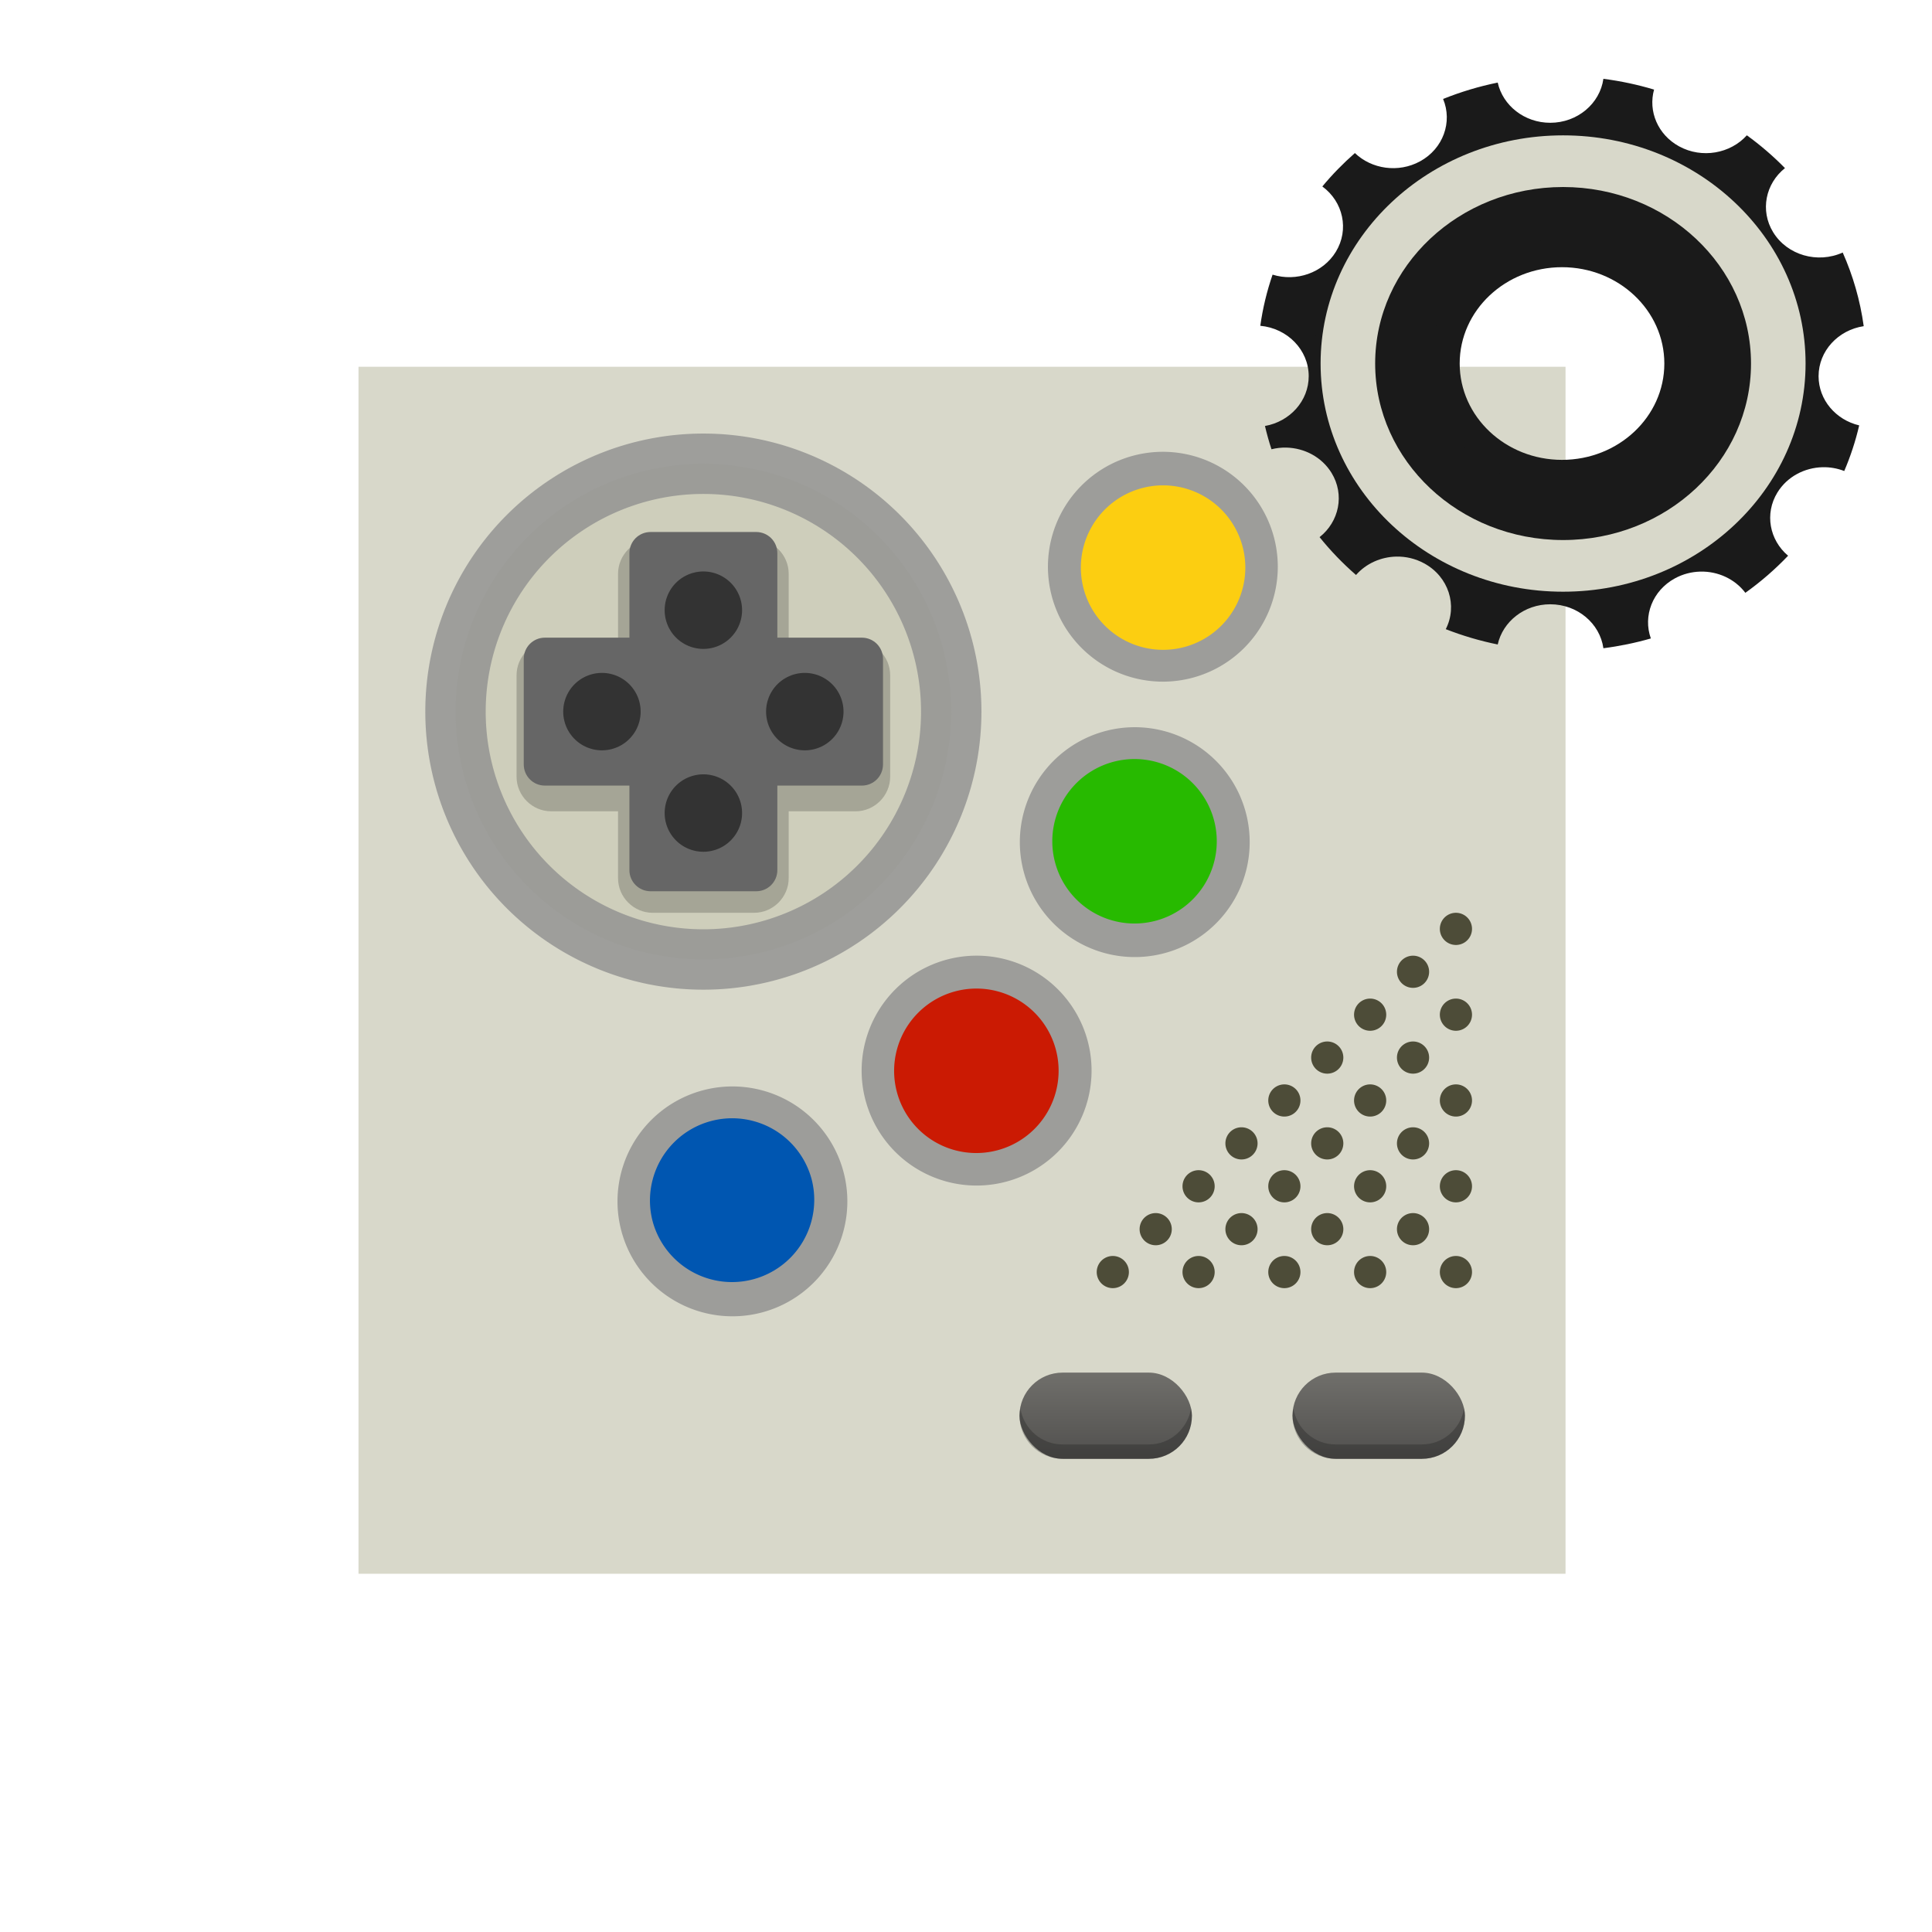 <?xml version="1.0" encoding="UTF-8" standalone="no"?>
<!-- Created with Inkscape (http://www.inkscape.org/) -->

<svg
   xmlns:dc="http://purl.org/dc/elements/1.1/"
   xmlns:cc="http://creativecommons.org/ns#"
   xmlns:rdf="http://www.w3.org/1999/02/22-rdf-syntax-ns#"
   xmlns:svg="http://www.w3.org/2000/svg"
   xmlns="http://www.w3.org/2000/svg"
   xmlns:xlink="http://www.w3.org/1999/xlink"
   xmlns:sodipodi="http://sodipodi.sourceforge.net/DTD/sodipodi-0.dtd"
   xmlns:inkscape="http://www.inkscape.org/namespaces/inkscape"
   width="48"
   height="48"
   id="svg2"
   version="1.1"
   inkscape:version="0.48.4 r9939"
   sodipodi:docname="fileopen.svg">
  <defs
     id="defs4">
    <linearGradient
       x1="78"
       y1="104"
       x2="78"
       y2="112.004"
       id="linearGradient4729"
       xlink:href="#linearGradient5964"
       gradientUnits="userSpaceOnUse"
       gradientTransform="matrix(0.75,0,0,0.75,-2.0894946e-6,-1)" />
    <linearGradient
       id="linearGradient5964">
      <stop
         id="stop5966"
         style="stop-color:#706f6b;stop-opacity:1"
         offset="0" />
      <stop
         id="stop5968"
         style="stop-color:#51504e;stop-opacity:1"
         offset="1" />
    </linearGradient>
    <linearGradient
       x1="78"
       y1="104"
       x2="78"
       y2="112.004"
       id="linearGradient4723"
       xlink:href="#linearGradient5964"
       gradientUnits="userSpaceOnUse"
       gradientTransform="matrix(0.75,0,0,0.75,-2.0894946e-6,-1)" />
    <linearGradient
       id="linearGradient3243">
      <stop
         id="stop3245"
         style="stop-color:#706f6b;stop-opacity:1"
         offset="0" />
      <stop
         id="stop3247"
         style="stop-color:#51504e;stop-opacity:1"
         offset="1" />
    </linearGradient>
  </defs>
  <sodipodi:namedview
     id="base"
     pagecolor="#ffffff"
     bordercolor="#666666"
     borderopacity="1.0"
     inkscape:pageopacity="0.0"
     inkscape:pageshadow="2"
     inkscape:zoom="8.0343727"
     inkscape:cx="18.817618"
     inkscape:cy="29.56142"
     inkscape:document-units="px"
     inkscape:current-layer="layer1"
     showgrid="false"
     inkscape:window-width="1680"
     inkscape:window-height="991"
     inkscape:window-x="0"
     inkscape:window-y="-3"
     inkscape:window-maximized="1">
    <inkscape:grid
       type="xygrid"
       id="grid3004" />
    <sodipodi:guide
       position="9,39"
       orientation="30,0"
       id="guide3263" />
    <sodipodi:guide
       position="9,9"
       orientation="0,30"
       id="guide3265" />
    <sodipodi:guide
       position="39,9"
       orientation="-30,0"
       id="guide3267" />
    <sodipodi:guide
       position="39,39"
       orientation="0,-30"
       id="guide3269" />
  </sodipodi:namedview>
  <g
     inkscape:label="Capa 1"
     inkscape:groupmode="layer"
     id="layer1"
     transform="translate(0,-1004.362)">
    <g
       transform="matrix(0.357,0,0,0.357,6.765,1011.332)"
       id="g3175">
      <g
         id="layer1-2">
        <rect
           style="fill:#d8d8ca;fill-opacity:1;fill-rule:nonzero;stroke:none"
           id="rect2419"
           y="6"
           x="6"
           ry="0"
           rx="6"
           height="84"
           width="84" />
      </g>
      <g
         id="layer5" />
      <path
         d="M 39.725,61.93 A 7.998,7.998 0 1 1 24.275,66.07 7.998,7.998 0 0 1 39.725,61.93 z"
         id="path5825"
         style="fill:#9d9d9a;fill-opacity:1;fill-rule:evenodd;stroke:none"
         inkscape:connector-curvature="0" />
      <path
         d="M 37.528,62.519 A 5.723,5.723 0 0 1 26.472,65.481 5.723,5.723 0 0 1 37.528,62.519 z"
         id="path5829"
         style="fill:#0056b1;fill-opacity:1;fill-rule:evenodd;stroke:none"
         inkscape:connector-curvature="0" />
      <g
         transform="matrix(0.959,0,0,0.959,0.44,3.658)"
         id="g4497">
        <path
           d="m 96.197,32.053 a 8.098,8.245 0 1 1 -16.197,0 8.098,8.245 0 1 1 16.197,0 z"
           transform="matrix(0.995,-0.267,0.262,0.977,-45.404,45.726)"
           id="path5805"
           style="fill:#9d9d9a;fill-opacity:1;fill-rule:evenodd;stroke:none"
           inkscape:connector-curvature="0" />
        <path
           d="m 96.197,32.053 a 8.098,8.245 0 1 1 -16.197,0 8.098,8.245 0 1 1 16.197,0 z"
           transform="matrix(0.712,-0.191,0.187,0.699,-18.085,47.955)"
           id="path5809"
           style="fill:#cb1a03;fill-opacity:1;fill-rule:evenodd;stroke:none"
           inkscape:connector-curvature="0" />
      </g>
      <path
         d="M 67.725,36.93 A 7.998,7.998 0 1 1 52.275,41.07 7.998,7.998 0 0 1 67.725,36.93 z"
         id="path5785"
         style="fill:#9d9d9a;fill-opacity:1;fill-rule:evenodd;stroke:none"
         inkscape:connector-curvature="0" />
      <path
         d="M 65.528,37.519 A 5.723,5.723 0 1 1 54.472,40.481 5.723,5.723 0 0 1 65.528,37.519 z"
         id="path5789"
         style="fill:#27ba00;fill-opacity:1;fill-rule:evenodd;stroke:none"
         inkscape:connector-curvature="0" />
      <path
         d="M 69.725,17.93 A 7.998,7.998 0 0 1 54.275,22.07 7.998,7.998 0 1 1 69.725,17.93 z"
         id="path5754"
         style="fill:#9d9d9a;fill-opacity:1;fill-rule:evenodd;stroke:none"
         inkscape:connector-curvature="0" />
      <path
         d="M 67.528,18.519 A 5.723,5.723 0 0 1 56.472,21.481 5.723,5.723 0 1 1 67.528,18.519 z"
         id="path3245"
         style="fill:#fcce11;fill-opacity:1;fill-rule:evenodd;stroke:none"
         inkscape:connector-curvature="0" />
      <path
         d="m 30,47.25 a 17.25,17.25 0 1 0 0,-34.5 17.25,17.25 0 1 0 0,34.5 z"
         id="path3215"
         style="opacity:0.8;fill:#cccbb8;fill-opacity:1;fill-rule:evenodd;stroke:#909090;stroke-width:4.203;stroke-linecap:butt;stroke-linejoin:round;stroke-miterlimit:4;stroke-opacity:1;stroke-dasharray:none;stroke-dashoffset:0;display:inline"
         inkscape:connector-curvature="0" />
      <g
         id="g4252">
        <path
           d="m 111.938,94.064 a 1.936,1.936 0 1 1 -3.873,0 1.936,1.936 0 1 1 3.873,0 z"
           transform="matrix(0.578,0,0,0.578,18.792,14.634)"
           id="path5473"
           style="fill:#4d4c38;fill-opacity:1;fill-rule:evenodd;stroke:none;display:inline"
           inkscape:connector-curvature="0" />
        <path
           d="m 111.938,94.064 a 1.936,1.936 0 1 1 -3.873,0 1.936,1.936 0 1 1 3.873,0 z"
           transform="matrix(0.578,0,0,0.578,12.822,14.634)"
           id="path5868"
           style="fill:#4d4c38;fill-opacity:1;fill-rule:evenodd;stroke:none;display:inline"
           inkscape:connector-curvature="0" />
        <path
           d="m 111.938,94.064 a 1.936,1.936 0 1 1 -3.873,0 1.936,1.936 0 1 1 3.873,0 z"
           transform="matrix(0.578,0,0,0.578,6.852,14.634)"
           id="path5872"
           style="fill:#4d4c38;fill-opacity:1;fill-rule:evenodd;stroke:none;display:inline"
           inkscape:connector-curvature="0" />
        <path
           d="m 111.938,94.064 a 1.936,1.936 0 1 1 -3.873,0 1.936,1.936 0 1 1 3.873,0 z"
           transform="matrix(0.578,0,0,0.578,0.883,14.634)"
           id="path5876"
           style="fill:#4d4c38;fill-opacity:1;fill-rule:evenodd;stroke:none;display:inline"
           inkscape:connector-curvature="0" />
        <path
           d="m 111.938,94.064 a 1.936,1.936 0 1 1 -3.873,0 1.936,1.936 0 1 1 3.873,0 z"
           transform="matrix(0.578,0,0,0.578,-5.087,14.634)"
           id="path5880"
           style="fill:#4d4c38;fill-opacity:1;fill-rule:evenodd;stroke:none;display:inline"
           inkscape:connector-curvature="0" />
        <path
           d="m 111.938,94.064 a 1.936,1.936 0 1 1 -3.873,0 1.936,1.936 0 1 1 3.873,0 z"
           transform="matrix(0.578,0,0,0.578,15.807,11.649)"
           id="path5884"
           style="fill:#4d4c38;fill-opacity:1;fill-rule:evenodd;stroke:none;display:inline"
           inkscape:connector-curvature="0" />
        <path
           d="m 111.938,94.064 a 1.936,1.936 0 1 1 -3.873,0 1.936,1.936 0 1 1 3.873,0 z"
           transform="matrix(0.578,0,0,0.578,9.837,11.649)"
           id="path5886"
           style="fill:#4d4c38;fill-opacity:1;fill-rule:evenodd;stroke:none;display:inline"
           inkscape:connector-curvature="0" />
        <path
           d="m 111.938,94.064 a 1.936,1.936 0 1 1 -3.873,0 1.936,1.936 0 1 1 3.873,0 z"
           transform="matrix(0.578,0,0,0.578,3.868,11.649)"
           id="path5888"
           style="fill:#4d4c38;fill-opacity:1;fill-rule:evenodd;stroke:none;display:inline"
           inkscape:connector-curvature="0" />
        <path
           d="m 111.938,94.064 a 1.936,1.936 0 1 1 -3.873,0 1.936,1.936 0 1 1 3.873,0 z"
           transform="matrix(0.578,0,0,0.578,-2.102,11.649)"
           id="path5890"
           style="fill:#4d4c38;fill-opacity:1;fill-rule:evenodd;stroke:none;display:inline"
           inkscape:connector-curvature="0" />
        <path
           d="m 111.938,94.064 a 1.936,1.936 0 1 1 -3.873,0 1.936,1.936 0 1 1 3.873,0 z"
           transform="matrix(0.578,0,0,0.578,18.792,8.664)"
           id="path5900"
           style="fill:#4d4c38;fill-opacity:1;fill-rule:evenodd;stroke:none;display:inline"
           inkscape:connector-curvature="0" />
        <path
           d="m 111.938,94.064 a 1.936,1.936 0 1 1 -3.873,0 1.936,1.936 0 1 1 3.873,0 z"
           transform="matrix(0.578,0,0,0.578,12.822,8.664)"
           id="path5902"
           style="fill:#4d4c38;fill-opacity:1;fill-rule:evenodd;stroke:none;display:inline"
           inkscape:connector-curvature="0" />
        <path
           d="m 111.938,94.064 a 1.936,1.936 0 1 1 -3.873,0 1.936,1.936 0 1 1 3.873,0 z"
           transform="matrix(0.578,0,0,0.578,6.852,8.664)"
           id="path5904"
           style="fill:#4d4c38;fill-opacity:1;fill-rule:evenodd;stroke:none;display:inline"
           inkscape:connector-curvature="0" />
        <path
           d="m 111.938,94.064 a 1.936,1.936 0 1 1 -3.873,0 1.936,1.936 0 1 1 3.873,0 z"
           transform="matrix(0.578,0,0,0.578,0.883,8.664)"
           id="path5906"
           style="fill:#4d4c38;fill-opacity:1;fill-rule:evenodd;stroke:none;display:inline"
           inkscape:connector-curvature="0" />
        <path
           d="m 111.938,94.064 a 1.936,1.936 0 1 1 -3.873,0 1.936,1.936 0 1 1 3.873,0 z"
           transform="matrix(0.578,0,0,0.578,15.807,5.678)"
           id="path5916"
           style="fill:#4d4c38;fill-opacity:1;fill-rule:evenodd;stroke:none;display:inline"
           inkscape:connector-curvature="0" />
        <path
           d="m 111.938,94.064 a 1.936,1.936 0 1 1 -3.873,0 1.936,1.936 0 1 1 3.873,0 z"
           transform="matrix(0.578,0,0,0.578,9.837,5.678)"
           id="path5918"
           style="fill:#4d4c38;fill-opacity:1;fill-rule:evenodd;stroke:none;display:inline"
           inkscape:connector-curvature="0" />
        <path
           d="m 111.938,94.064 a 1.936,1.936 0 1 1 -3.873,0 1.936,1.936 0 1 1 3.873,0 z"
           transform="matrix(0.578,0,0,0.578,3.868,5.678)"
           id="path5920"
           style="fill:#4d4c38;fill-opacity:1;fill-rule:evenodd;stroke:none;display:inline"
           inkscape:connector-curvature="0" />
        <path
           d="m 111.938,94.064 a 1.936,1.936 0 1 1 -3.873,0 1.936,1.936 0 1 1 3.873,0 z"
           transform="matrix(0.578,0,0,0.578,18.792,2.693)"
           id="path5928"
           style="fill:#4d4c38;fill-opacity:1;fill-rule:evenodd;stroke:none;display:inline"
           inkscape:connector-curvature="0" />
        <path
           d="m 111.938,94.064 a 1.936,1.936 0 1 1 -3.873,0 1.936,1.936 0 1 1 3.873,0 z"
           transform="matrix(0.578,0,0,0.578,12.822,2.693)"
           id="path5930"
           style="fill:#4d4c38;fill-opacity:1;fill-rule:evenodd;stroke:none;display:inline"
           inkscape:connector-curvature="0" />
        <path
           d="m 111.938,94.064 a 1.936,1.936 0 1 1 -3.873,0 1.936,1.936 0 1 1 3.873,0 z"
           transform="matrix(0.578,0,0,0.578,6.852,2.693)"
           id="path5932"
           style="fill:#4d4c38;fill-opacity:1;fill-rule:evenodd;stroke:none;display:inline"
           inkscape:connector-curvature="0" />
        <path
           d="m 111.938,94.064 a 1.936,1.936 0 1 1 -3.873,0 1.936,1.936 0 1 1 3.873,0 z"
           transform="matrix(0.578,0,0,0.578,15.807,-0.293)"
           id="path5940"
           style="fill:#4d4c38;fill-opacity:1;fill-rule:evenodd;stroke:none;display:inline"
           inkscape:connector-curvature="0" />
        <path
           d="m 111.938,94.064 a 1.936,1.936 0 1 1 -3.873,0 1.936,1.936 0 1 1 3.873,0 z"
           transform="matrix(0.578,0,0,0.578,9.837,-0.293)"
           id="path5942"
           style="fill:#4d4c38;fill-opacity:1;fill-rule:evenodd;stroke:none;display:inline"
           inkscape:connector-curvature="0" />
        <path
           d="m 111.938,94.064 a 1.936,1.936 0 1 1 -3.873,0 1.936,1.936 0 1 1 3.873,0 z"
           transform="matrix(0.578,0,0,0.578,18.792,-3.278)"
           id="path5948"
           style="fill:#4d4c38;fill-opacity:1;fill-rule:evenodd;stroke:none;display:inline"
           inkscape:connector-curvature="0" />
        <path
           d="m 111.938,94.064 a 1.936,1.936 0 1 1 -3.873,0 1.936,1.936 0 1 1 3.873,0 z"
           transform="matrix(0.578,0,0,0.578,12.822,-3.278)"
           id="path5950"
           style="fill:#4d4c38;fill-opacity:1;fill-rule:evenodd;stroke:none;display:inline"
           inkscape:connector-curvature="0" />
        <path
           d="m 111.938,94.064 a 1.936,1.936 0 1 1 -3.873,0 1.936,1.936 0 1 1 3.873,0 z"
           transform="matrix(0.578,0,0,0.578,15.807,-6.264)"
           id="path5956"
           style="fill:#4d4c38;fill-opacity:1;fill-rule:evenodd;stroke:none;display:inline"
           inkscape:connector-curvature="0" />
        <path
           d="m 111.938,94.064 a 1.936,1.936 0 1 1 -3.873,0 1.936,1.936 0 1 1 3.873,0 z"
           transform="matrix(0.578,0,0,0.578,18.792,-9.249)"
           id="path5960"
           style="fill:#4d4c38;fill-opacity:1;fill-rule:evenodd;stroke:none;display:inline"
           inkscape:connector-curvature="0" />
      </g>
      <g
         transform="translate(-2,-1)"
         id="g4591">
        <rect
           width="12"
           height="6"
           rx="3"
           ry="3"
           x="54"
           y="77"
           id="rect3247"
           style="fill:url(#linearGradient4729);fill-opacity:1;fill-rule:evenodd;stroke:none" />
        <path
           d="M 52.062,79.5 C 52.034,79.667 52,79.825 52,80 c 0,1.662 1.338,3 3,3 l 6,0 c 1.662,0 3,-1.338 3,-3 0,-0.175 -0.034,-0.333 -0.062,-0.5 C 63.695,80.915 62.487,82 61,82 l -6,0 c -1.487,0 -2.695,-1.085 -2.938,-2.5 z"
           inkscape:connector-curvature="0"
           transform="translate(2,0)"
           id="rect4706"
           style="opacity:0.3;fill:#1a1a1a;fill-opacity:1;fill-rule:evenodd;stroke:none" />
      </g>
      <path
         d="m 26.469,18 c -1.319,0 -2.406,1.087 -2.406,2.406 l 0,4.656 -4.656,0 C 18.087,25.062 17,26.15 17,27.469 l 0,7.062 c 0,1.319 1.087,2.406 2.406,2.406 l 4.656,0 0,4.656 C 24.062,42.913 25.15,44 26.469,44 l 7.062,0 c 1.319,0 2.406,-1.087 2.406,-2.406 l 0,-4.656 4.656,0 C 41.913,36.938 43,35.85 43,34.531 l 0,-7.062 C 43,26.15 41.913,25.062 40.594,25.062 l -4.656,0 0,-4.656 C 35.938,19.087 34.85,18 33.531,18 l -7.062,0 z"
         inkscape:connector-curvature="0"
         id="path4411"
         style="font-size:medium;font-style:normal;font-variant:normal;font-weight:normal;font-stretch:normal;text-indent:0;text-align:start;text-decoration:none;line-height:normal;letter-spacing:normal;word-spacing:normal;text-transform:none;direction:ltr;block-progression:tb;writing-mode:lr-tb;text-anchor:start;opacity:0.2;color:#000000;fill:#000000;fill-opacity:1;fill-rule:evenodd;stroke:none;stroke-width:2;marker:none;visibility:visible;display:inline;overflow:visible;enable-background:accumulate;font-family:Abandoned Bitplane;-inkscape-font-specification:Abandoned Bitplane" />
      <path
         d="m 26.324,17.5 c -0.815,0 -1.471,0.656 -1.471,1.471 l 0,5.882 -5.882,0 c -0.815,0 -1.471,0.656 -1.471,1.471 l 0,7.353 c 0,0.815 0.656,1.471 1.471,1.471 l 5.882,0 0,5.882 c 0,0.815 0.656,1.471 1.471,1.471 l 7.353,0 c 0.815,0 1.471,-0.656 1.471,-1.471 l 0,-5.882 5.882,0 c 0.815,0 1.471,-0.656 1.471,-1.471 l 0,-7.353 c 0,-0.815 -0.656,-1.471 -1.471,-1.471 l -5.882,0 0,-5.882 c 0,-0.815 -0.656,-1.471 -1.471,-1.471 l -7.353,0 z"
         inkscape:connector-curvature="0"
         id="rect3225"
         style="fill:#666666;fill-opacity:1;fill-rule:evenodd;stroke:none;display:inline" />
      <path
         d="m 25.635,30 a 2.694,2.694 0 1 1 -5.388,0 2.694,2.694 0 1 1 5.388,0 z"
         id="path6055"
         style="fill:#333333;fill-opacity:1;fill-rule:evenodd;stroke:none;display:inline"
         inkscape:connector-curvature="0" />
      <path
         d="m 39.753,30 a 2.694,2.694 0 1 1 -5.388,0 2.694,2.694 0 1 1 5.388,0 z"
         id="path6065"
         style="fill:#333333;fill-opacity:1;fill-rule:evenodd;stroke:none;display:inline"
         inkscape:connector-curvature="0" />
      <path
         d="m 32.694,22.941 a 2.694,2.694 0 1 1 -5.388,0 2.694,2.694 0 1 1 5.388,0 z"
         id="path6069"
         style="fill:#333333;fill-opacity:1;fill-rule:evenodd;stroke:none;display:inline"
         inkscape:connector-curvature="0" />
      <path
         d="m 32.694,37.059 a 2.694,2.694 0 1 1 -5.388,0 2.694,2.694 0 1 1 5.388,0 z"
         id="path6073"
         style="fill:#333333;fill-opacity:1;fill-rule:evenodd;stroke:none;display:inline"
         inkscape:connector-curvature="0" />
      <g
         transform="translate(17,-1)"
         id="g4711">
        <rect
           width="12"
           height="6"
           rx="3"
           ry="3"
           x="54"
           y="77"
           id="rect4715"
           style="fill:url(#linearGradient4723);fill-opacity:1;fill-rule:evenodd;stroke:none" />
        <path
           d="M 52.062,79.5 C 52.034,79.667 52,79.825 52,80 c 0,1.662 1.338,3 3,3 l 6,0 c 1.662,0 3,-1.338 3,-3 0,-0.175 -0.034,-0.333 -0.062,-0.5 C 63.695,80.915 62.487,82 61,82 l -6,0 c -1.487,0 -2.695,-1.085 -2.938,-2.5 z"
           inkscape:connector-curvature="0"
           transform="translate(2,0)"
           id="path4719"
           style="opacity:0.3;fill:#1a1a1a;fill-opacity:1;fill-rule:evenodd;stroke:none" />
      </g>
    </g>
    <g
       id="g17"
       transform="matrix(0.036,0,0,0.034,30.849,1005.462)"
       style="fill:#1a1a1a;fill-opacity:1">
      <title
         id="title19">Layer 1</title>
      <g
         id="layer1-8"
         style="fill:#1a1a1a;fill-opacity:1">
        <path
           stroke-miterlimit="4"
           id="path2274"
           d="m 249.638,25.242 c -2.408,18.121 -17.911,32.125 -36.688,32.125 -17.823,1.5e-5 -32.724,-12.598 -36.25,-29.375 -13.059,2.812 -25.653,6.85 -37.688,11.969 6.595,16.77 0.137,36.313 -15.938,45.594 -14.925,8.617 -33.388,5.681 -44.938,-6.062 -8.1,7.531 -15.638,15.691 -22.469,24.406 14.381,11.169 18.672,31.538 9.312,47.75 -8.927,15.462 -27.34,22.073 -43.656,16.688 -3.91,12.02 -6.779,24.515 -8.469,37.375 18.742,1.825 33.406,17.624 33.406,36.844 1.5e-5,18.105 -13.012,33.161 -30.188,36.375 1.278,5.759 2.759,11.429 4.5,17 3.36,-0.884 6.795,-1.295 10.188,-1.219 12.508,0.282 24.573,6.912 31.281,18.531 9.131,15.815 5.264,35.579 -8.281,46.906 7.558,9.948 15.979,19.208 25.156,27.656 6.978,-8.453 17.228,-13.199 27.781,-13.438 6.552,-0.148 13.195,1.455 19.281,4.969 16.875,9.743 23.171,30.78 14.875,48.062 11.475,4.751 23.452,8.519 35.844,11.188 3.526,-16.777 18.427,-29.375 36.25,-29.375 18.777,0 34.28,14.004 36.688,32.125 11.22,-1.529 22.165,-3.925 32.75,-7.156 -5.538,-16.378 1.052,-34.933 16.594,-43.906 5.533,-3.194 11.561,-4.783 17.531,-4.938 12.004,-0.31 23.785,5.253 31.094,15.5 10.674,-8.078 20.554,-17.162 29.5,-27.094 -12.831,-11.436 -16.335,-30.691 -7.406,-46.156 6.708,-11.619 18.774,-18.249 31.281,-18.531 4.989,-0.113 10.057,0.792 14.875,2.781 4.323,-10.704 7.788,-21.851 10.312,-33.344 -16.098,-4.023 -28.031,-18.597 -28.031,-35.938 0,-18.442 13.506,-33.741 31.156,-36.562 -2.449,-18.837 -7.397,-36.882 -14.5,-53.812 -17.277,8.278 -38.293,1.992 -48.031,-14.875 -9.104,-15.769 -5.267,-35.469 8.188,-46.813 -8.077,-8.699 -16.877,-16.737 -26.312,-23.969 -11.356,13.373 -30.989,17.175 -46.719,8.094 -14.783,-8.535 -21.461,-25.745 -17.312,-41.5 -11.275,-3.58 -22.96,-6.238 -34.969,-7.875 z M 221.076,158.992 c 1.281,0 2.547,0.029 3.812,0.094 5.062,0.257 10.004,1.027 14.75,2.25 1.186,0.306 2.368,0.638 3.531,1 2.326,0.724 4.591,1.559 6.812,2.5 1.111,0.47 2.2,0.975 3.281,1.5 0.54,0.262 1.092,0.537 1.625,0.812 0.074,0.038 0.144,0.087 0.219,0.125 0.725,0.375 1.445,0.759 2.156,1.156 0.783,0.44 1.547,0.878 2.312,1.344 2.042,1.242 4.031,2.573 5.938,4 0.715,0.535 1.429,1.097 2.125,1.656 0.427,0.345 0.862,0.678 1.281,1.031 0.567,0.476 1.104,0.976 1.656,1.469 1.034,0.923 2.052,1.864 3.031,2.844 0.63,0.631 1.237,1.285 1.844,1.938 0.01,0.011 0.021,0.02 0.031,0.031 0.281,0.302 0.568,0.599 0.844,0.906 0.707,0.787 1.389,1.589 2.062,2.406 0.189,0.229 0.376,0.456 0.562,0.688 0.561,0.697 1.12,1.408 1.656,2.125 0.668,0.895 1.309,1.793 1.938,2.719 0.878,1.293 1.734,2.619 2.531,3.969 0.454,0.769 0.885,1.558 1.312,2.344 1.144,2.105 2.185,4.247 3.125,6.469 0.412,0.973 0.816,1.944 1.188,2.938 0.038,0.101 0.056,0.211 0.094,0.312 0.33,0.895 0.642,1.808 0.938,2.719 0.041,0.125 0.085,0.25 0.125,0.375 0.115,0.361 0.203,0.731 0.312,1.094 0.269,0.892 0.545,1.782 0.781,2.688 0.065,0.249 0.125,0.5 0.188,0.75 0.16,0.64 0.294,1.291 0.438,1.938 0.177,0.798 0.349,1.599 0.5,2.406 0.008,0.042 0.024,0.083 0.031,0.125 0.013,0.072 0.018,0.146 0.031,0.219 0.17,0.933 0.334,1.868 0.469,2.812 0.009,0.063 0.022,0.124 0.031,0.188 0.029,0.207 0.035,0.418 0.062,0.625 0.115,0.872 0.229,1.743 0.312,2.625 0.104,1.096 0.194,2.204 0.25,3.312 0.063,1.255 0.094,2.541 0.094,3.812 0,2.563 -0.121,5.066 -0.375,7.562 -0.001,0.01 10e-4,0.021 0,0.031 -0.126,1.238 -0.282,2.469 -0.469,3.688 -0.002,0.01 0.002,0.021 0,0.031 -0.187,1.219 -0.411,2.426 -0.656,3.625 -0.002,0.01 0.002,0.021 0,0.031 -0.123,0.599 -0.264,1.188 -0.406,1.781 -0.138,0.595 -0.286,1.192 -0.438,1.781 -0.003,0.01 0.003,0.021 0,0.031 -0.303,1.177 -0.641,2.347 -1,3.5 -0.003,0.01 0.003,0.022 0,0.031 -0.722,2.316 -1.564,4.6 -2.5,6.812 -0.94,2.222 -1.981,4.364 -3.125,6.469 -0.004,0.008 0.004,0.023 0,0.031 -1.14,2.097 -2.388,4.125 -3.719,6.094 -0.005,0.007 0.005,0.024 0,0.031 -0.663,0.981 -1.354,1.928 -2.062,2.875 -0.005,0.007 0.005,0.024 0,0.031 -0.709,0.947 -1.467,1.87 -2.219,2.781 -0.005,0.006 0.005,0.025 0,0.031 -3.025,3.662 -6.399,7.039 -10.062,10.062 -3.669,3.028 -7.634,5.712 -11.844,8 -2.105,1.144 -4.278,2.185 -6.5,3.125 -2.221,0.94 -4.487,1.776 -6.812,2.5 -1.163,0.362 -2.345,0.695 -3.531,1 -4.746,1.222 -9.688,1.993 -14.75,2.25 -1.266,0.064 -2.531,0.094 -3.812,0.094 -1.281,0 -2.547,-0.029 -3.812,-0.094 -5.062,-0.257 -10.004,-1.027 -14.75,-2.25 -1.187,-0.305 -2.368,-0.638 -3.531,-1 -2.326,-0.724 -4.591,-1.559 -6.812,-2.5 -2.222,-0.94 -4.395,-1.981 -6.5,-3.125 -1.052,-0.572 -2.073,-1.191 -3.094,-1.812 -1.021,-0.621 -2.04,-1.271 -3.031,-1.938 -0.988,-0.668 -1.953,-1.349 -2.906,-2.062 -1.907,-1.426 -3.741,-2.932 -5.5,-4.531 -0.874,-0.794 -1.727,-1.634 -2.562,-2.469 -0.846,-0.845 -1.664,-1.677 -2.469,-2.562 -0.005,-0.006 0.005,-0.025 0,-0.031 -0.799,-0.88 -1.587,-1.77 -2.344,-2.688 -0.757,-0.917 -1.506,-1.859 -2.219,-2.812 -0.713,-0.954 -1.395,-1.918 -2.062,-2.906 -1.335,-1.976 -2.575,-4.02 -3.719,-6.125 -1.144,-2.105 -2.185,-4.247 -3.125,-6.469 -0.004,-0.009 0.004,-0.022 0,-0.031 -0.466,-1.102 -0.93,-2.215 -1.344,-3.344 -0.003,-0.009 0.003,-0.022 0,-0.031 -0.417,-1.138 -0.794,-2.274 -1.156,-3.438 -0.354,-1.138 -0.668,-2.278 -0.969,-3.438 -0.021,-0.083 -0.041,-0.167 -0.062,-0.25 -0.269,-1.056 -0.526,-2.146 -0.75,-3.219 -0.056,-0.27 -0.103,-0.542 -0.156,-0.812 -0.15,-0.761 -0.311,-1.513 -0.438,-2.281 -0.063,-0.385 -0.13,-0.769 -0.188,-1.156 -0.004,-0.03 0.004,-0.063 0,-0.094 -0.149,-1.017 -0.268,-2.033 -0.375,-3.062 -0.018,-0.178 -0.045,-0.353 -0.062,-0.531 -0.102,-1.054 -0.161,-2.121 -0.219,-3.188 -0.005,-0.084 -0.027,-0.166 -0.031,-0.25 -0.064,-1.266 -0.094,-2.531 -0.094,-3.812 0,-1.281 0.029,-2.547 0.094,-3.812 0.061,-1.253 0.155,-2.507 0.281,-3.75 0.001,-0.01 -0.001,-0.021 0,-0.031 0.126,-1.238 0.283,-2.468 0.469,-3.688 0.002,-0.01 -0.002,-0.021 0,-0.031 0.186,-1.219 0.411,-2.426 0.656,-3.625 0.002,-0.01 -0.002,-0.021 0,-0.031 0.245,-1.199 0.541,-2.386 0.844,-3.562 0.002,-0.01 -0.003,-0.021 0,-0.031 0.303,-1.177 0.642,-2.347 1,-3.5 0.003,-0.009 -0.003,-0.022 0,-0.031 0.362,-1.163 0.74,-2.3 1.156,-3.438 0.312,-0.852 0.658,-1.694 1,-2.531 0.039,-0.095 0.086,-0.186 0.125,-0.281 0.168,-0.407 0.325,-0.816 0.5,-1.219 0.27,-0.621 0.557,-1.232 0.844,-1.844 0.196,-0.42 0.39,-0.835 0.594,-1.25 0.449,-0.914 0.92,-1.825 1.406,-2.719 0.004,-0.008 -0.004,-0.023 0,-0.031 0.572,-1.052 1.161,-2.073 1.781,-3.094 0.625,-1.028 1.265,-2.036 1.938,-3.031 0.663,-0.981 1.355,-1.928 2.062,-2.875 0.005,-0.007 -0.005,-0.025 0,-0.031 0.708,-0.947 1.467,-1.87 2.219,-2.781 0.005,-0.006 -0.005,-0.025 0,-0.031 0.757,-0.917 1.544,-1.808 2.344,-2.688 2.399,-2.639 4.967,-5.104 7.719,-7.375 3.669,-3.028 7.634,-5.712 11.844,-8 2.105,-1.144 4.278,-2.185 6.5,-3.125 2.221,-0.94 4.487,-1.776 6.812,-2.5 1.163,-0.362 2.345,-0.694 3.531,-1 4.746,-1.222 9.688,-1.993 14.75,-2.25 1.266,-0.064 2.531,-0.094 3.812,-0.094 z"
           inkscape:connector-curvature="0"
           style="fill:#1a1a1a;fill-opacity:1;stroke-width:0;stroke-miterlimit:4" />
        <path
           stroke-miterlimit="4"
           id="path2249"
           d="m 221.06,62.148 c -94.471,1.5e-5 -171.125,76.685 -171.125,171.156 0,94.471 76.654,171.125 171.125,171.125 94.471,6e-5 171.156,-76.654 171.156,-171.125 0,-94.471 -76.685,-171.156 -171.156,-171.156 z m 0.031,96.844 c 1.281,0 2.547,0.029 3.812,0.094 5.062,0.257 10.004,1.027 14.75,2.25 1.186,0.306 2.368,0.638 3.531,1 2.326,0.724 4.591,1.559 6.812,2.5 3.332,1.41 6.531,3.076 9.594,4.938 2.042,1.242 4.031,2.573 5.938,4 2.86,2.14 5.573,4.479 8.094,7 5.042,5.045 9.35,10.808 12.781,17.125 1.144,2.105 2.185,4.247 3.125,6.469 3.297,7.785 5.3,16.256 5.75,25.125 0.063,1.255 0.094,2.541 0.094,3.812 0,2.563 -0.121,5.066 -0.375,7.562 -0.001,0.01 10e-4,0.021 0,0.031 -0.126,1.238 -0.282,2.469 -0.469,3.688 -0.002,0.01 0.002,0.021 0,0.031 -0.187,1.219 -0.411,2.426 -0.656,3.625 -0.002,0.01 0.002,0.021 0,0.031 -0.246,1.198 -0.541,2.386 -0.844,3.562 -0.002,0.01 0.003,0.021 0,0.031 -0.303,1.177 -0.641,2.347 -1,3.5 -0.003,0.01 0.003,0.022 0,0.031 -1.447,4.641 -3.342,9.08 -5.625,13.281 -0.004,0.008 0.004,0.023 0,0.031 -1.14,2.097 -2.388,4.125 -3.719,6.094 -0.005,0.007 0.005,0.024 0,0.031 -0.663,0.981 -1.354,1.928 -2.062,2.875 -0.005,0.007 0.005,0.024 0,0.031 -0.709,0.947 -1.467,1.87 -2.219,2.781 -0.005,0.006 0.005,0.025 0,0.031 -1.51,1.828 -3.106,3.575 -4.781,5.25 -0.845,0.846 -1.709,1.664 -2.594,2.469 -0.88,0.8 -1.77,1.587 -2.688,2.344 -3.669,3.028 -7.634,5.712 -11.844,8 -2.105,1.144 -4.278,2.185 -6.5,3.125 -2.221,0.94 -4.487,1.776 -6.812,2.5 -1.163,0.362 -2.345,0.695 -3.531,1 -4.746,1.222 -9.688,1.993 -14.75,2.25 -1.266,0.064 -2.531,0.094 -3.812,0.094 -1.281,0 -2.547,-0.029 -3.812,-0.094 -5.062,-0.257 -10.004,-1.027 -14.75,-2.25 -1.186,-0.305 -2.368,-0.638 -3.531,-1 -2.326,-0.724 -4.591,-1.559 -6.812,-2.5 -3.332,-1.41 -6.53,-3.076 -9.594,-4.938 -2.042,-1.242 -4.031,-2.573 -5.938,-4 -3.82,-2.858 -7.329,-6.068 -10.531,-9.594 -0.799,-0.88 -1.587,-1.77 -2.344,-2.688 -3.029,-3.669 -5.712,-7.634 -8,-11.844 -1.144,-2.105 -2.185,-4.247 -3.125,-6.469 -0.004,-0.009 0.004,-0.022 0,-0.031 -0.466,-1.102 -0.93,-2.215 -1.344,-3.344 -0.003,-0.009 0.003,-0.022 0,-0.031 -0.417,-1.138 -0.794,-2.274 -1.156,-3.438 -1.813,-5.824 -2.931,-11.942 -3.25,-18.281 -0.064,-1.266 -0.094,-2.531 -0.094,-3.812 0,-2.573 0.119,-5.087 0.375,-7.594 0.126,-1.238 0.283,-2.468 0.469,-3.688 0.002,-0.01 -0.002,-0.021 0,-0.031 0.186,-1.219 0.411,-2.426 0.656,-3.625 0.002,-0.01 -0.002,-0.021 0,-0.031 0.245,-1.199 0.541,-2.386 0.844,-3.562 0.002,-0.01 -0.002,-0.021 0,-0.031 0.303,-1.177 0.642,-2.347 1,-3.5 0.003,-0.009 -0.003,-0.022 0,-0.031 0.362,-1.163 0.74,-2.3 1.156,-3.438 1.254,-3.421 2.747,-6.71 4.469,-9.875 0.572,-1.052 1.161,-2.073 1.781,-3.094 0.625,-1.028 1.265,-2.036 1.938,-3.031 0.663,-0.981 1.355,-1.928 2.062,-2.875 0.005,-0.007 -0.005,-0.025 0,-0.031 0.708,-0.947 1.467,-1.87 2.219,-2.781 0.005,-0.006 -0.005,-0.025 0,-0.031 0.757,-0.917 1.544,-1.808 2.344,-2.688 0.8,-0.88 1.597,-1.722 2.438,-2.562 0.845,-0.846 1.709,-1.664 2.594,-2.469 0.88,-0.8 1.77,-1.587 2.688,-2.344 3.669,-3.028 7.634,-5.712 11.844,-8 2.105,-1.144 4.278,-2.185 6.5,-3.125 2.221,-0.94 4.487,-1.776 6.812,-2.5 1.163,-0.362 2.345,-0.694 3.531,-1 4.746,-1.222 9.688,-1.993 14.75,-2.25 1.266,-0.064 2.531,-0.094 3.812,-0.094 z"
           inkscape:connector-curvature="0"
           style="fill:#1a1a1a;fill-opacity:1;stroke-width:0;stroke-miterlimit:4" />
        <path
           stroke-miterlimit="4"
           id="path2252"
           d="m 221.06,84.429 c -82.169,0 -148.844,66.706 -148.844,148.875 0,82.169 66.675,148.844 148.844,148.844 82.169,0 148.875,-66.675 148.875,-148.844 0,-82.169 -66.706,-148.875 -148.875,-148.875 z m 0.031,74.563 c 41.006,0 74.281,33.307 74.281,74.312 0,41.006 -33.276,74.281 -74.281,74.281 -41.006,0 -74.281,-33.307 -74.281,-74.312 0,-41.006 33.276,-74.281 74.281,-74.281 z"
           inkscape:connector-curvature="0"
           style="fill:#1a1a1a;fill-opacity:1;stroke-width:0;stroke-miterlimit:4" />
        <path
           style="fill:#d8d8ca;fill-opacity:1;stroke-width:0;stroke-miterlimit:4"
           inkscape:connector-curvature="0"
           id="path3904"
           d="m 221.816,66.556 c -92.377,0 -167.35,74.68 -167.35,166.703 0,92.023 74.973,166.762 167.35,166.762 92.377,0 167.35,-74.68 167.35,-166.703 l 0,-0.059 c 0,-92.023 -74.973,-166.703 -167.35,-166.703 z m 0,37.754 c 71.589,0 129.691,57.795 129.691,129.008 -10e-5,71.212 -58.101,128.949 -129.691,128.949 -71.589,0 -129.691,-57.795 -129.691,-129.008 0,-71.212 58.101,-128.949 129.691,-128.949 z"
           stroke-miterlimit="4" />
        <path
           stroke-miterlimit="4"
           d="m 221.076,142.291 c -50.301,0 -91.125,40.758 -91.125,90.981 0,50.223 40.824,91.013 91.125,91.013 50.301,0 91.125,-40.758 91.125,-90.981 l 0,-0.032 c 0,-50.223 -40.824,-90.981 -91.125,-90.981 z m 0,20.605 c 38.981,0 70.619,31.543 70.619,70.408 -6e-5,38.865 -31.637,70.376 -70.619,70.376 -38.981,0 -70.619,-31.543 -70.619,-70.408 0,-38.865 31.637,-70.376 70.619,-70.376 z"
           id="path3318"
           inkscape:connector-curvature="0"
           style="fill:#1a1a1a;fill-opacity:1;stroke-width:0;stroke-miterlimit:4" />
        <g
           id="g3091"
           style="fill:#1a1a1a;fill-opacity:1" />
        <g
           id="g3099"
           transform="matrix(1.05,0,0,1.058,-12.797,-16.511)"
           style="fill:#1a1a1a;fill-opacity:1" />
      </g>
    </g>
  </g>
</svg>
